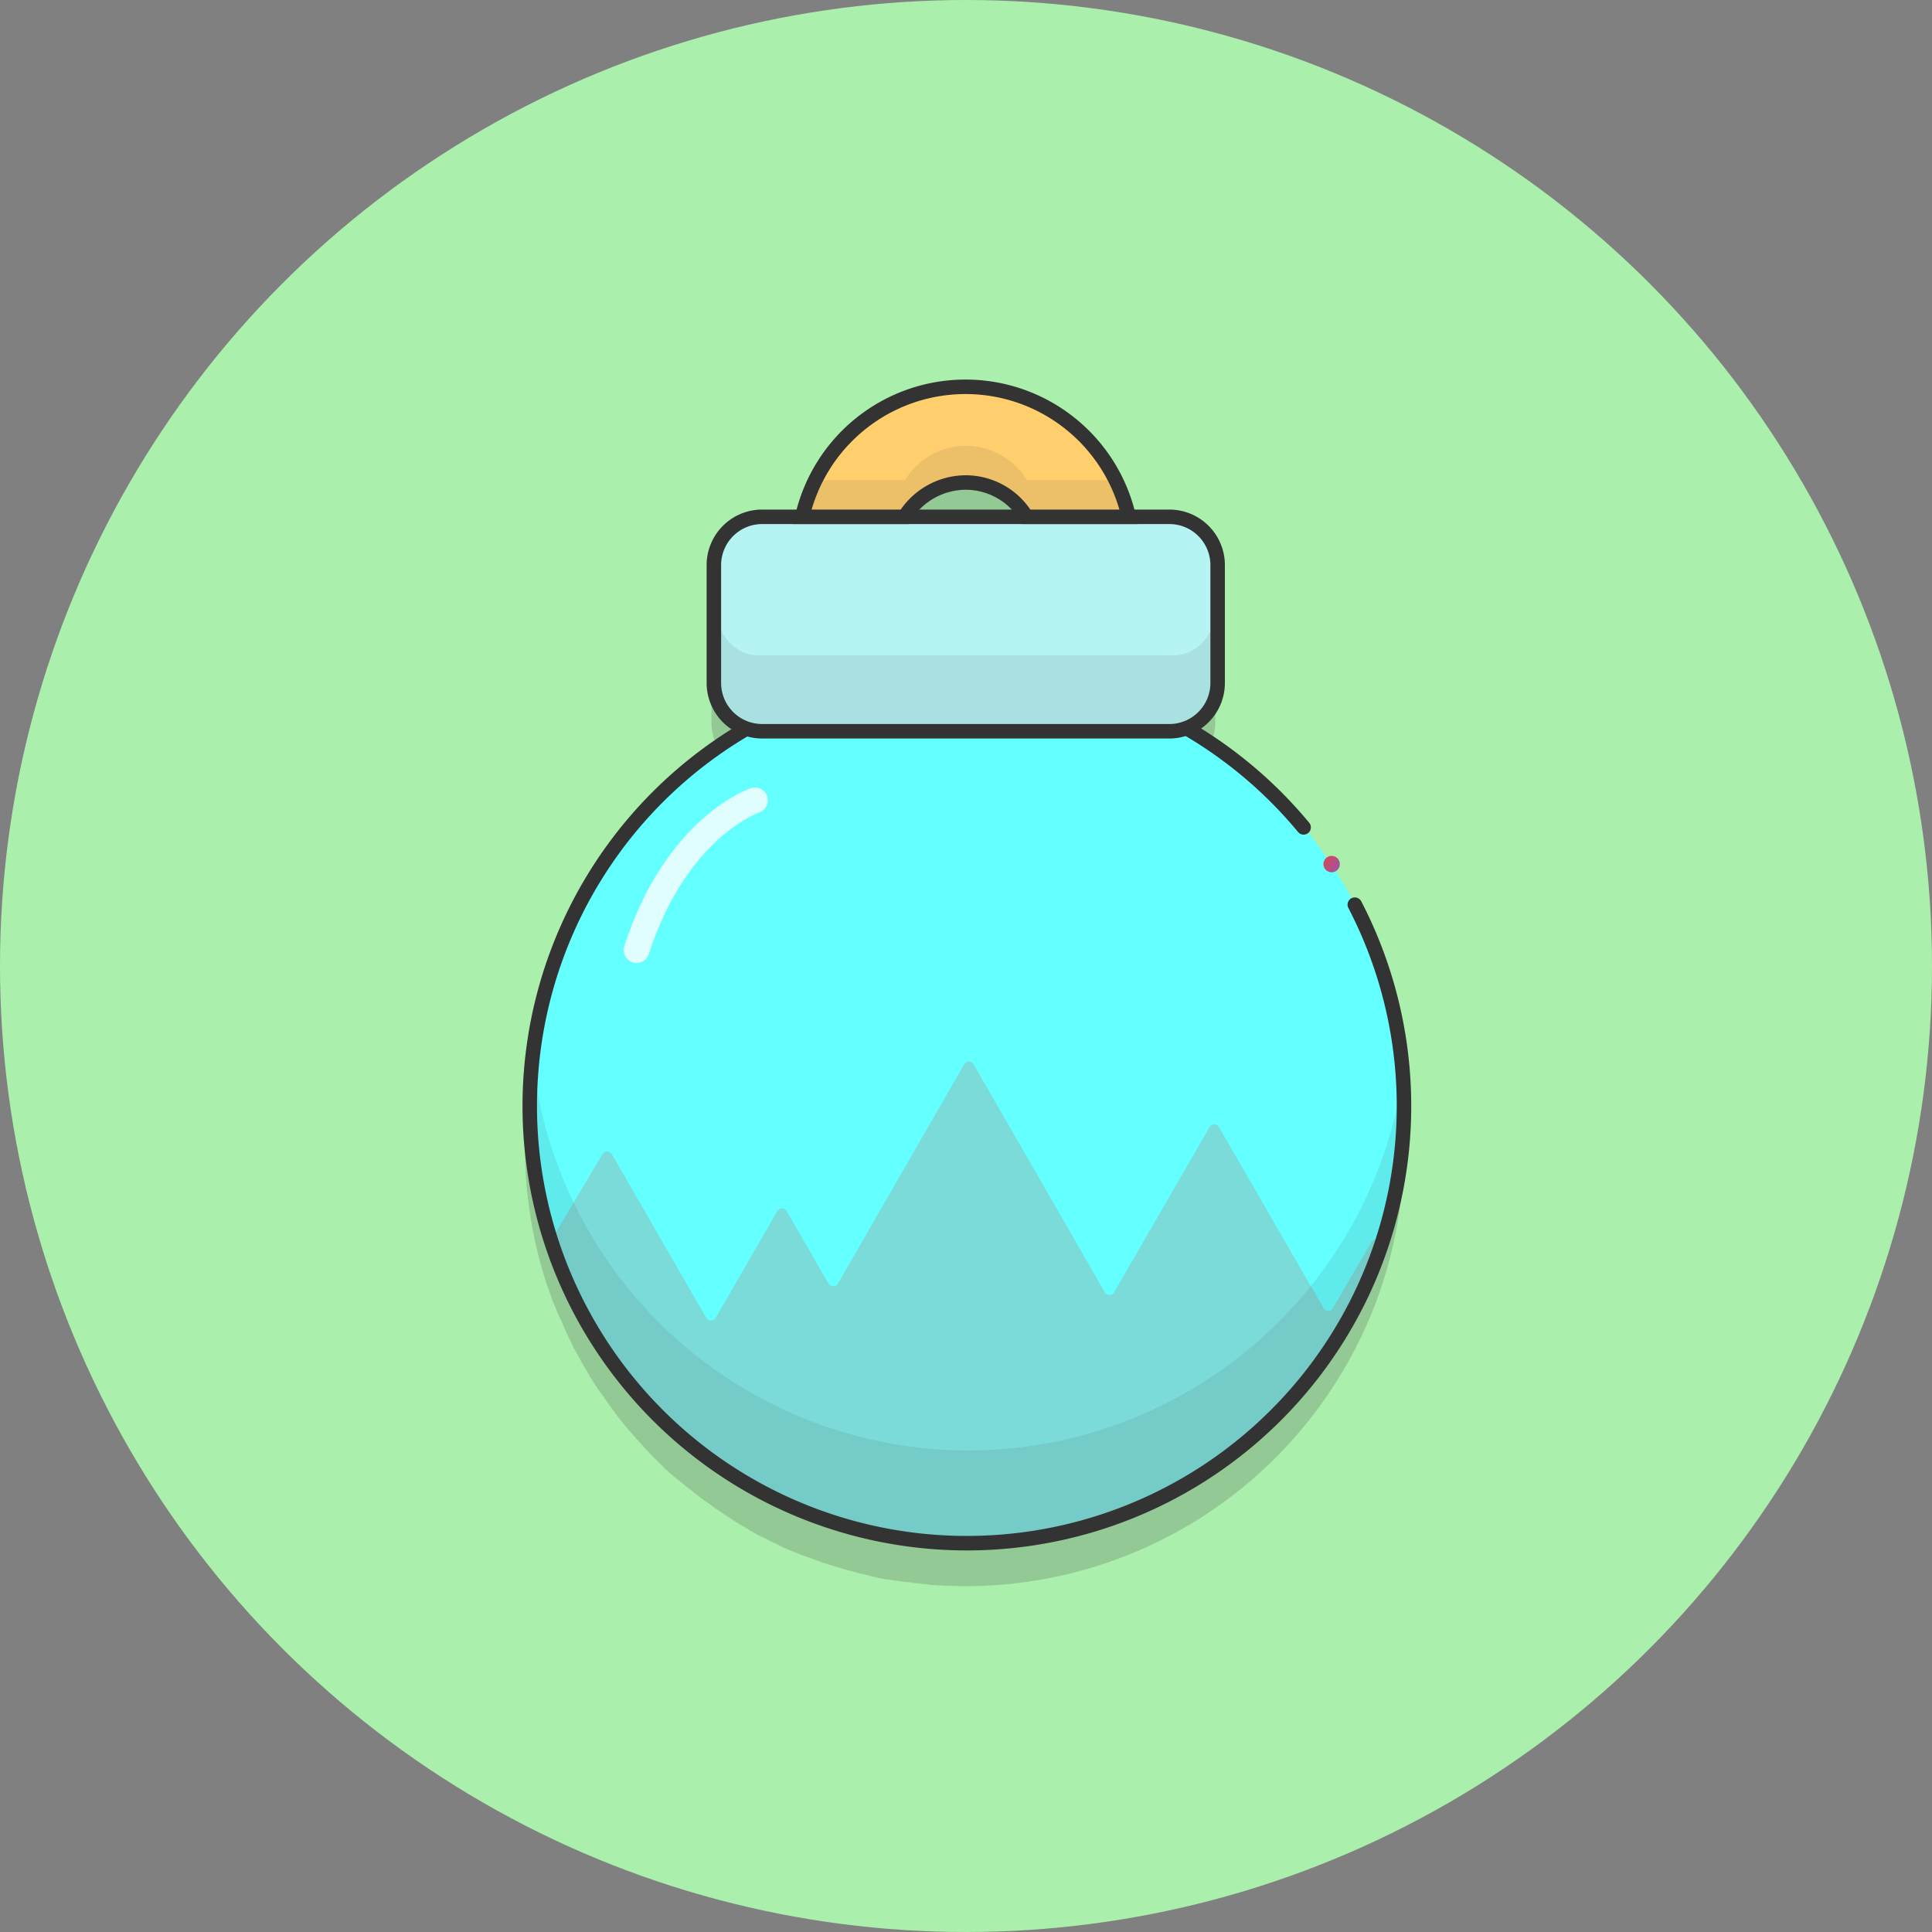 <svg xmlns="http://www.w3.org/2000/svg" xmlns:xlink="http://www.w3.org/1999/xlink" viewBox="0 0 400 400"><rect x="0" y="0" width="400" height="400" fill="#808080" stroke="none"/><defs><style>.a{fill:#abefac;}.b,.f{fill:#333;}.b{opacity:0.2;}.b,.f,.i{isolation:isolate;}.c{fill:#64ffff;}.d{fill:#7bdbd8;}.e,.h,.i{fill:none;stroke-miterlimit:10;}.e,.h{stroke:#333;stroke-width:3px;}.e,.i{stroke-linecap:round;}.f{opacity:0.1;}.g{fill:#b5f4f2;}.i{stroke:#fffdfd;stroke-width:5.33px;opacity:0.8;}.j{fill:#ffcf6e;}.k{fill:url(#a);}</style><linearGradient id="a" x1="273.37" y1="224.53" x2="277.25" y2="222.15" gradientTransform="matrix(1, 0, 0, -1, 0, 402)" gradientUnits="userSpaceOnUse"><stop offset="0" stop-color="#e34248"/><stop offset="1" stop-color="#9e55a0"/></linearGradient></defs><circle class="a" cx="200" cy="200" r="200"/><path class="b" d="M290.4,227.4c-.1.7-.2,1.3-.3,1.9a2.77,2.77,0,0,0-.1-.9c-.1-.6-.1-1.2-.2-1.8,0-.2-.1-.5-.1-.7-.1-.8-.2-1.7-.3-2.5a.76.76,0,0,0-.1-.4,15.52,15.52,0,0,0-.4-2.1c-.1-.3-.1-.6-.2-.8-.1-.6-.2-1.1-.3-1.7-.1-.3-.1-.6-.2-.9a9.36,9.36,0,0,0-.4-1.6c-.1-.3-.1-.6-.2-.9-.2-.6-.3-1.2-.5-1.8-.1-.2-.1-.4-.2-.6-.2-.8-.5-1.6-.7-2.4-.1-.2-.1-.3-.2-.5l-.6-1.8c-.1-.3-.2-.5-.3-.8l-.6-1.5-.3-.9-.6-1.5c-.1-.3-.2-.5-.3-.8-.3-.6-.5-1.2-.8-1.8-.1-.2-.1-.3-.2-.5-.3-.7-.7-1.5-1-2.2l-.3-.6c-.3-.5-.5-1.1-.8-1.6,0-.1-.1-.2-.1-.3h0a67.14,67.14,0,0,0-4-6.8,1.72,1.72,0,0,0,.9-1.5,1.69,1.69,0,0,0-1.7-1.7,2.1,2.1,0,0,0-1.1.4,74.65,74.65,0,0,0-4.8-6.3h0c-.1-.2-.3-.3-.4-.5-.3-.4-.7-.8-1-1.2-.2-.2-.4-.5-.6-.7-.3-.4-.6-.7-.9-1.1a4.62,4.62,0,0,0-.7-.7c-.3-.3-.6-.7-.9-1l-.7-.7-1-1a4.62,4.62,0,0,1-.7-.7,9.43,9.43,0,0,1-1-1c-.2-.2-.5-.4-.7-.6-.4-.3-.7-.7-1.1-1a2.65,2.65,0,0,0-.6-.5,17.38,17.38,0,0,1-1.5-1.3c-.1-.1-.2-.2-.3-.2l-1.8-1.5a2.18,2.18,0,0,1-.5-.4l-1.3-1c-.2-.2-.5-.3-.7-.5a8.34,8.34,0,0,0-1.2-.8,3.51,3.51,0,0,0-.8-.5,10.47,10.47,0,0,1-1.1-.8,3.51,3.51,0,0,0-.8-.5c-.4-.2-.8-.5-1.2-.7s-.5-.3-.8-.5-.8-.5-1.2-.7l-.6-.3a8.14,8.14,0,0,0,3.4-2.4l.1-.1.1-.1a9.87,9.87,0,0,0,2.7-6.8V125.3a10,10,0,0,0-10-10h-8.4a34.68,34.68,0,0,0-67.6,0h-8.3a10,10,0,0,0-10,10v24.4a9.87,9.87,0,0,0,2.7,6.8l.1.1.1.1a9.16,9.16,0,0,0,3.5,2.4,91,91,0,0,0-40.4,107.1h0c0,.1,0,.1.1.2.3,1,.7,1.9,1,2.9.1.2.2.5.3.7.4,1,.8,1.9,1.2,2.9a.1.1,0,0,0,.1.1c.4.9.8,1.8,1.2,2.8l.3.6c.4.9.9,1.8,1.3,2.7.1.2.2.3.3.5.4.8.9,1.6,1.3,2.4.1.2.2.3.3.5.5.9,1,1.7,1.5,2.6.1.2.3.4.4.6.5.9,1.1,1.7,1.7,2.6l.1.1c.6.8,1.1,1.6,1.7,2.4.1.2.3.4.4.6l1.8,2.4c.1.2.3.3.4.5.6.7,1.1,1.4,1.7,2,.1.2.3.3.4.5.6.7,1.3,1.5,2,2.2a2.65,2.65,0,0,1,.5.6c.7.7,1.3,1.4,2,2.1l.2.2c.7.7,1.4,1.3,2,2a2.65,2.65,0,0,0,.6.5,20,20,0,0,0,2.2,1.9c.2.2.4.3.5.4.6.5,1.3,1.1,2,1.6a2.18,2.18,0,0,1,.5.4c.8.6,1.5,1.2,2.3,1.8.2.2.5.3.7.5.8.5,1.5,1.1,2.3,1.6.1.1.3.2.4.3.8.5,1.5,1,2.3,1.5.2.2.5.3.7.5.8.5,1.7,1,2.5,1.5a2.09,2.09,0,0,1,.6.4c.7.4,1.5.8,2.2,1.2a4.88,4.88,0,0,0,.7.3c.9.4,1.7.9,2.6,1.3a3,3,0,0,1,.8.4,27.18,27.18,0,0,0,2.5,1.1c.2.1.3.1.5.2a27.73,27.73,0,0,0,2.6,1c.3.1.5.2.8.3.9.3,1.8.7,2.8,1,.2.1.5.1.7.2.8.3,1.6.5,2.5.8.2.1.5.1.7.2,1,.3,1.9.5,2.9.8.3.1.5.1.8.2,1,.2,1.9.5,2.9.7a.37.37,0,0,1,.3.1c1,.2,2,.4,3,.5.3,0,.5.1.8.1a29.09,29.09,0,0,0,3.1.4,1.27,1.27,0,0,1,.6.1l2.8.3a1.27,1.27,0,0,1,.6.1c1.1.1,2.1.1,3.2.2h.7c1.1,0,2.2.1,3.3.1h.4a90.8,90.8,0,0,0,90.8-90.8A48.66,48.66,0,0,0,290.4,227.4ZM199.7,107.9a14.7,14.7,0,0,1,12.6,7.1H187A15,15,0,0,1,199.7,107.9Z"/><circle class="c" cx="200" cy="229.2" r="90.8"/><path class="d" d="M285.9,257.2h0a1.13,1.13,0,0,0-2,0L276,270.8a1.13,1.13,0,0,1-2,0l-21.6-37.4a1.13,1.13,0,0,0-2,0l-19.7,34.1a1.13,1.13,0,0,1-2,0l-4.3-7.5-22.8-39.6a1.13,1.13,0,0,0-2,0L176.8,260l-3.3,5.7a1.13,1.13,0,0,1-2,0l-8.6-14.9a1.13,1.13,0,0,0-2,0l-12.7,22a1.13,1.13,0,0,1-2,0L126.7,239a1.13,1.13,0,0,0-2,0L114,257a1.15,1.15,0,0,0-.1,1,90.76,90.76,0,0,0,172.1.2A.92.92,0,0,0,285.9,257.2Z"/><path class="e" d="M280.5,187.3a90.5,90.5,0,1,1-10.6-16"/><path class="f" d="M200.5,300.3a90.72,90.72,0,0,1-90.2-80.9,80,80,0,0,0-.5,9.9,90.8,90.8,0,1,0,181.6,0c0-3.3-.2-6.6-.5-9.9A91.06,91.06,0,0,1,200.5,300.3Z"/><path class="g" d="M242.1,107H157.8a10,10,0,0,0-10,10v24.4a10,10,0,0,0,10,10h84.3a10,10,0,0,0,10-10V117A10,10,0,0,0,242.1,107Z"/><path class="f" d="M243,135.7H157c-5,0-9.1-4.9-9.1-10.9v15.7c0,6,4.1,10.9,9.1,10.9h86c5,0,9.1-4.9,9.1-10.9V124.8C252.1,130.8,248,135.7,243,135.7Z"/><path class="h" d="M242.1,107H157.8a10,10,0,0,0-10,10v24.4a10,10,0,0,0,10,10h84.3a10,10,0,0,0,10-10V117A10,10,0,0,0,242.1,107Z"/><path class="i" d="M156.3,165.7s-16.3,5.5-24.5,31"/><path class="j" d="M187.3,107a14.92,14.92,0,0,1,12.6-7.1,14.7,14.7,0,0,1,12.6,7.1h21.2a34.68,34.68,0,0,0-67.6,0Z"/><path class="f" d="M212.6,99.4A14.92,14.92,0,0,0,200,92.3a14.7,14.7,0,0,0-12.6,7.1H168.9a32.69,32.69,0,0,0-2.7,7.6h21.2A14.92,14.92,0,0,1,200,99.9a14.7,14.7,0,0,1,12.6,7.1h21.2a34.41,34.41,0,0,0-2.7-7.6Z"/><path class="h" d="M187.3,107a14.92,14.92,0,0,1,12.6-7.1,14.7,14.7,0,0,1,12.6,7.1h21.2a34.68,34.68,0,0,0-67.6,0Z"/><circle class="k" cx="275.7" cy="178.9" r="1.7"/></svg>